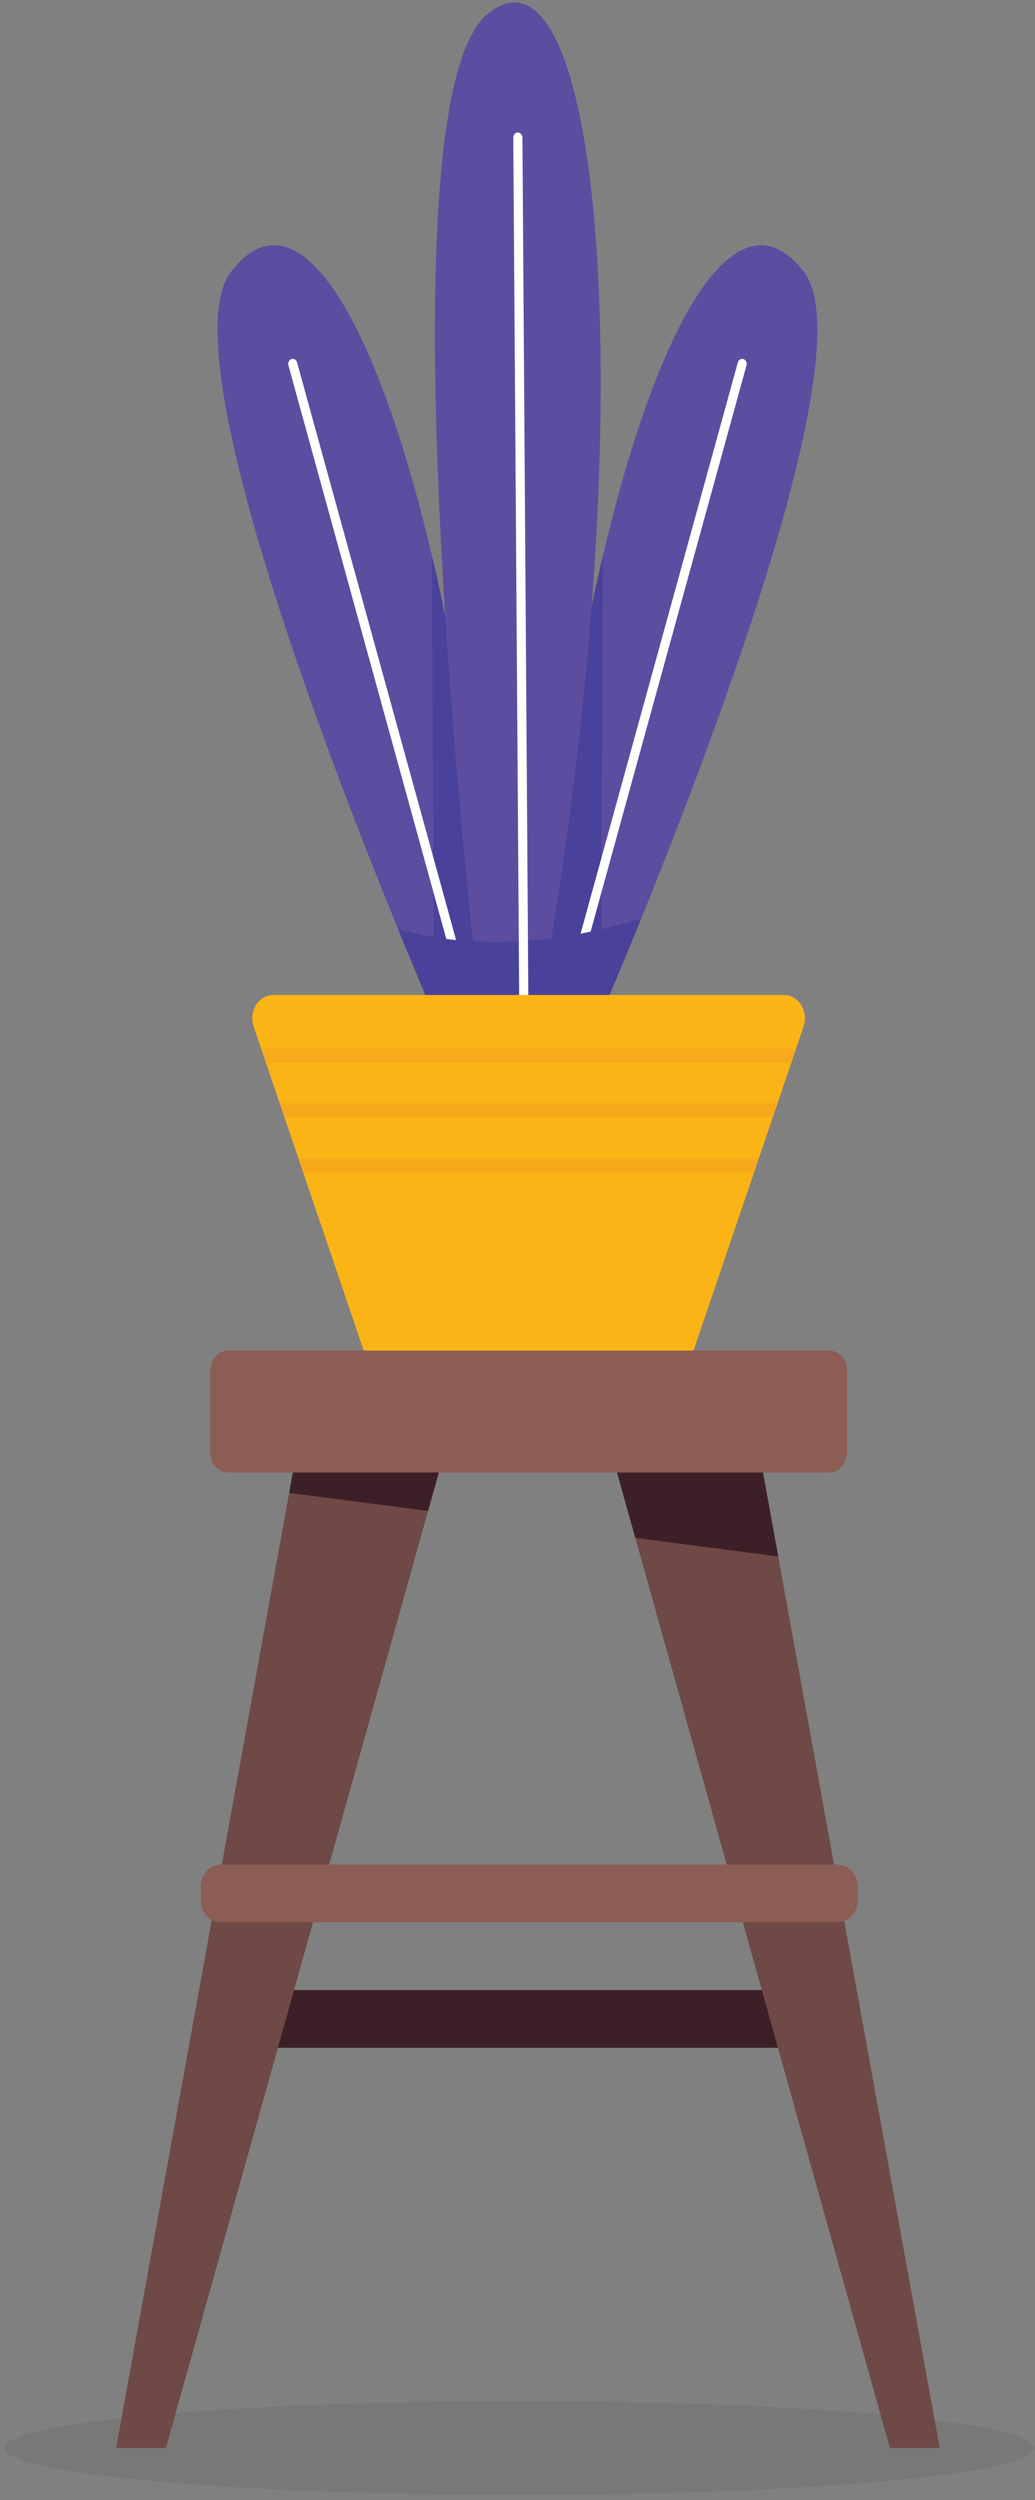<svg width="121" height="292" viewBox="0 0 121 292" fill="none" xmlns="http://www.w3.org/2000/svg">
<rect x="0" y="0" width="121" height="292" fill="#808080" stroke="none"/>
<g opacity="0.06">
<path d="M0.518 285.927C0.518 288.957 27.489 291.412 60.755 291.412C94.02 291.412 120.991 288.957 120.991 285.927C120.991 282.896 94.02 280.441 60.755 280.441C27.489 280.441 0.518 282.896 0.518 285.927Z" fill="black"/>
</g>
<path d="M99.435 232.439H24.336C23.86 232.439 23.475 232.867 23.475 233.394V238.228C23.475 238.756 23.86 239.183 24.336 239.183H99.435C99.911 239.183 100.297 238.756 100.297 238.228V233.394C100.297 232.867 99.911 232.439 99.435 232.439Z" fill="#3D2027"/>
<path d="M96.917 157.746H26.694C25.528 157.746 24.582 158.793 24.582 160.085V169.649C24.582 170.941 25.528 171.988 26.694 171.988H96.917C98.083 171.988 99.028 170.941 99.028 169.649V160.085C99.028 158.793 98.083 157.746 96.917 157.746Z" fill="#8C5D55"/>
<path d="M62.506 120.703H69.331C69.331 120.703 69.662 119.948 70.249 118.574C70.533 117.924 70.865 117.137 71.253 116.225C72.228 113.939 73.497 110.876 74.973 107.258C74.983 107.227 75.002 107.195 75.011 107.164C84.213 84.5 100.723 40.493 93.973 31.736C86.305 21.794 77.151 36.686 70.496 64.867C70.041 66.807 69.596 68.8 69.161 70.855C66.775 82.213 64.787 95.376 63.415 109.702C63.206 111.852 63.017 114.023 62.837 116.215C62.714 117.693 62.6 119.193 62.496 120.703H62.506Z" fill="#5C4DA0"/>
<path d="M62.847 116.225L64.901 120.714H69.331C69.331 120.714 69.663 119.959 70.249 118.585L70.496 64.877C67.135 79.099 64.418 96.718 62.847 116.225Z" fill="#4A429A"/>
<path d="M64.655 120.703H65.772L87.271 42.675C87.356 42.36 87.195 42.035 86.92 41.941C86.636 41.846 86.343 42.025 86.258 42.339L64.664 120.703H64.655Z" fill="white"/>
<path d="M45.059 104.867C45.56 106.125 46.053 107.331 46.517 108.475C47.776 111.558 48.883 114.19 49.735 116.215C50.938 119.057 51.657 120.703 51.657 120.703H58.482C58.378 119.204 58.265 117.704 58.142 116.215C57.971 114.127 57.791 112.051 57.593 110.006C56.267 96.015 54.346 83.126 52.045 71.936C51.685 70.205 51.326 68.506 50.947 66.859C44.264 37.389 34.863 21.552 27.015 31.726C20.483 40.189 35.715 81.637 45.049 104.856L45.059 104.867Z" fill="#5C4DA0"/>
<path d="M58.142 116.225L56.087 120.714H51.657C51.657 120.714 51.325 119.959 50.739 118.585L50.492 64.877C53.853 79.099 56.57 96.718 58.142 116.225Z" fill="#4A429A"/>
<path d="M56.334 120.703H55.216L33.718 42.675C33.633 42.36 33.793 42.035 34.068 41.941C34.352 41.846 34.645 42.025 34.731 42.339L56.324 120.703H56.334Z" fill="white"/>
<path d="M52.055 71.946C53.011 86.87 54.336 100.819 55.283 109.943C55.974 116.613 56.466 120.703 56.466 120.703H62.506C63.216 116.959 63.859 113.247 64.465 109.586C66.7 95.963 68.243 82.916 69.161 70.866C72.692 24.678 67.154 -6.722 56.996 1.636C49.707 7.635 50.123 41.762 52.055 71.956V71.946Z" fill="#5C4DA0"/>
<path d="M46.517 108.475C47.776 111.558 48.883 114.19 49.735 116.215C50.938 119.057 51.657 120.703 51.657 120.703H69.331C69.331 120.703 69.662 119.948 70.249 118.574C70.533 117.924 70.865 117.137 71.253 116.225C72.228 113.939 73.496 110.876 74.973 107.258C72.805 107.95 69.038 108.999 64.475 109.586C64.134 109.628 63.784 109.67 63.424 109.712C61.587 109.911 59.628 110.027 57.602 110.016C56.835 110.016 56.068 109.995 55.283 109.953C52.414 109.796 49.442 109.345 46.517 108.485V108.475Z" fill="#4A429A"/>
<path d="M60.007 16.057L60.726 120.714H61.796L61.076 16.057C61.076 15.732 60.83 15.48 60.537 15.47C60.243 15.47 60.007 15.742 60.007 16.067V16.057Z" fill="white"/>
<path d="M29.657 119.896L30.537 122.497L31.095 124.143L32.695 128.852L33.254 130.499L34.901 135.334L35.459 136.98L42.522 157.746H81.079L88.141 136.98L88.7 135.334L90.347 130.499L90.906 128.852L92.505 124.143L93.064 122.497L93.944 119.896C94.55 118.113 93.367 116.215 91.644 116.215H31.948C30.234 116.215 29.051 118.113 29.647 119.896H29.657Z" fill="#FBB416"/>
<path d="M30.546 122.497L31.095 124.143H92.505L93.064 122.497H30.546Z" fill="#F8A81B"/>
<path d="M32.705 128.852L33.263 130.499H90.347L90.906 128.852H32.705Z" fill="#F8A81B"/>
<path d="M34.91 135.334L35.469 136.98H88.141L88.7 135.334H34.91Z" fill="#F8A81B"/>
<path d="M72.133 171.988L74.273 179.623L104.036 285.927H109.858L90.981 181.794L89.202 171.988H72.133Z" fill="#6E4945"/>
<path d="M89.202 171.988H72.133L74.273 179.623L90.981 181.794L89.202 171.988Z" fill="#3D2027"/>
<path d="M13.573 285.927H19.395L50.048 176.477L51.297 171.988H34.238L33.803 174.369L13.573 285.927Z" fill="#6E4945"/>
<path d="M33.803 174.369L50.048 176.477L51.297 171.988H34.239L33.803 174.369Z" fill="#3D2027"/>
<path d="M25.813 224.521H97.939C99.236 224.521 100.287 223.357 100.287 221.92V220.378C100.287 218.942 99.236 217.777 97.939 217.777H25.813C24.517 217.777 23.465 218.942 23.465 220.378V221.92C23.465 223.357 24.517 224.521 25.813 224.521Z" fill="#8C5D55"/>
</svg>
